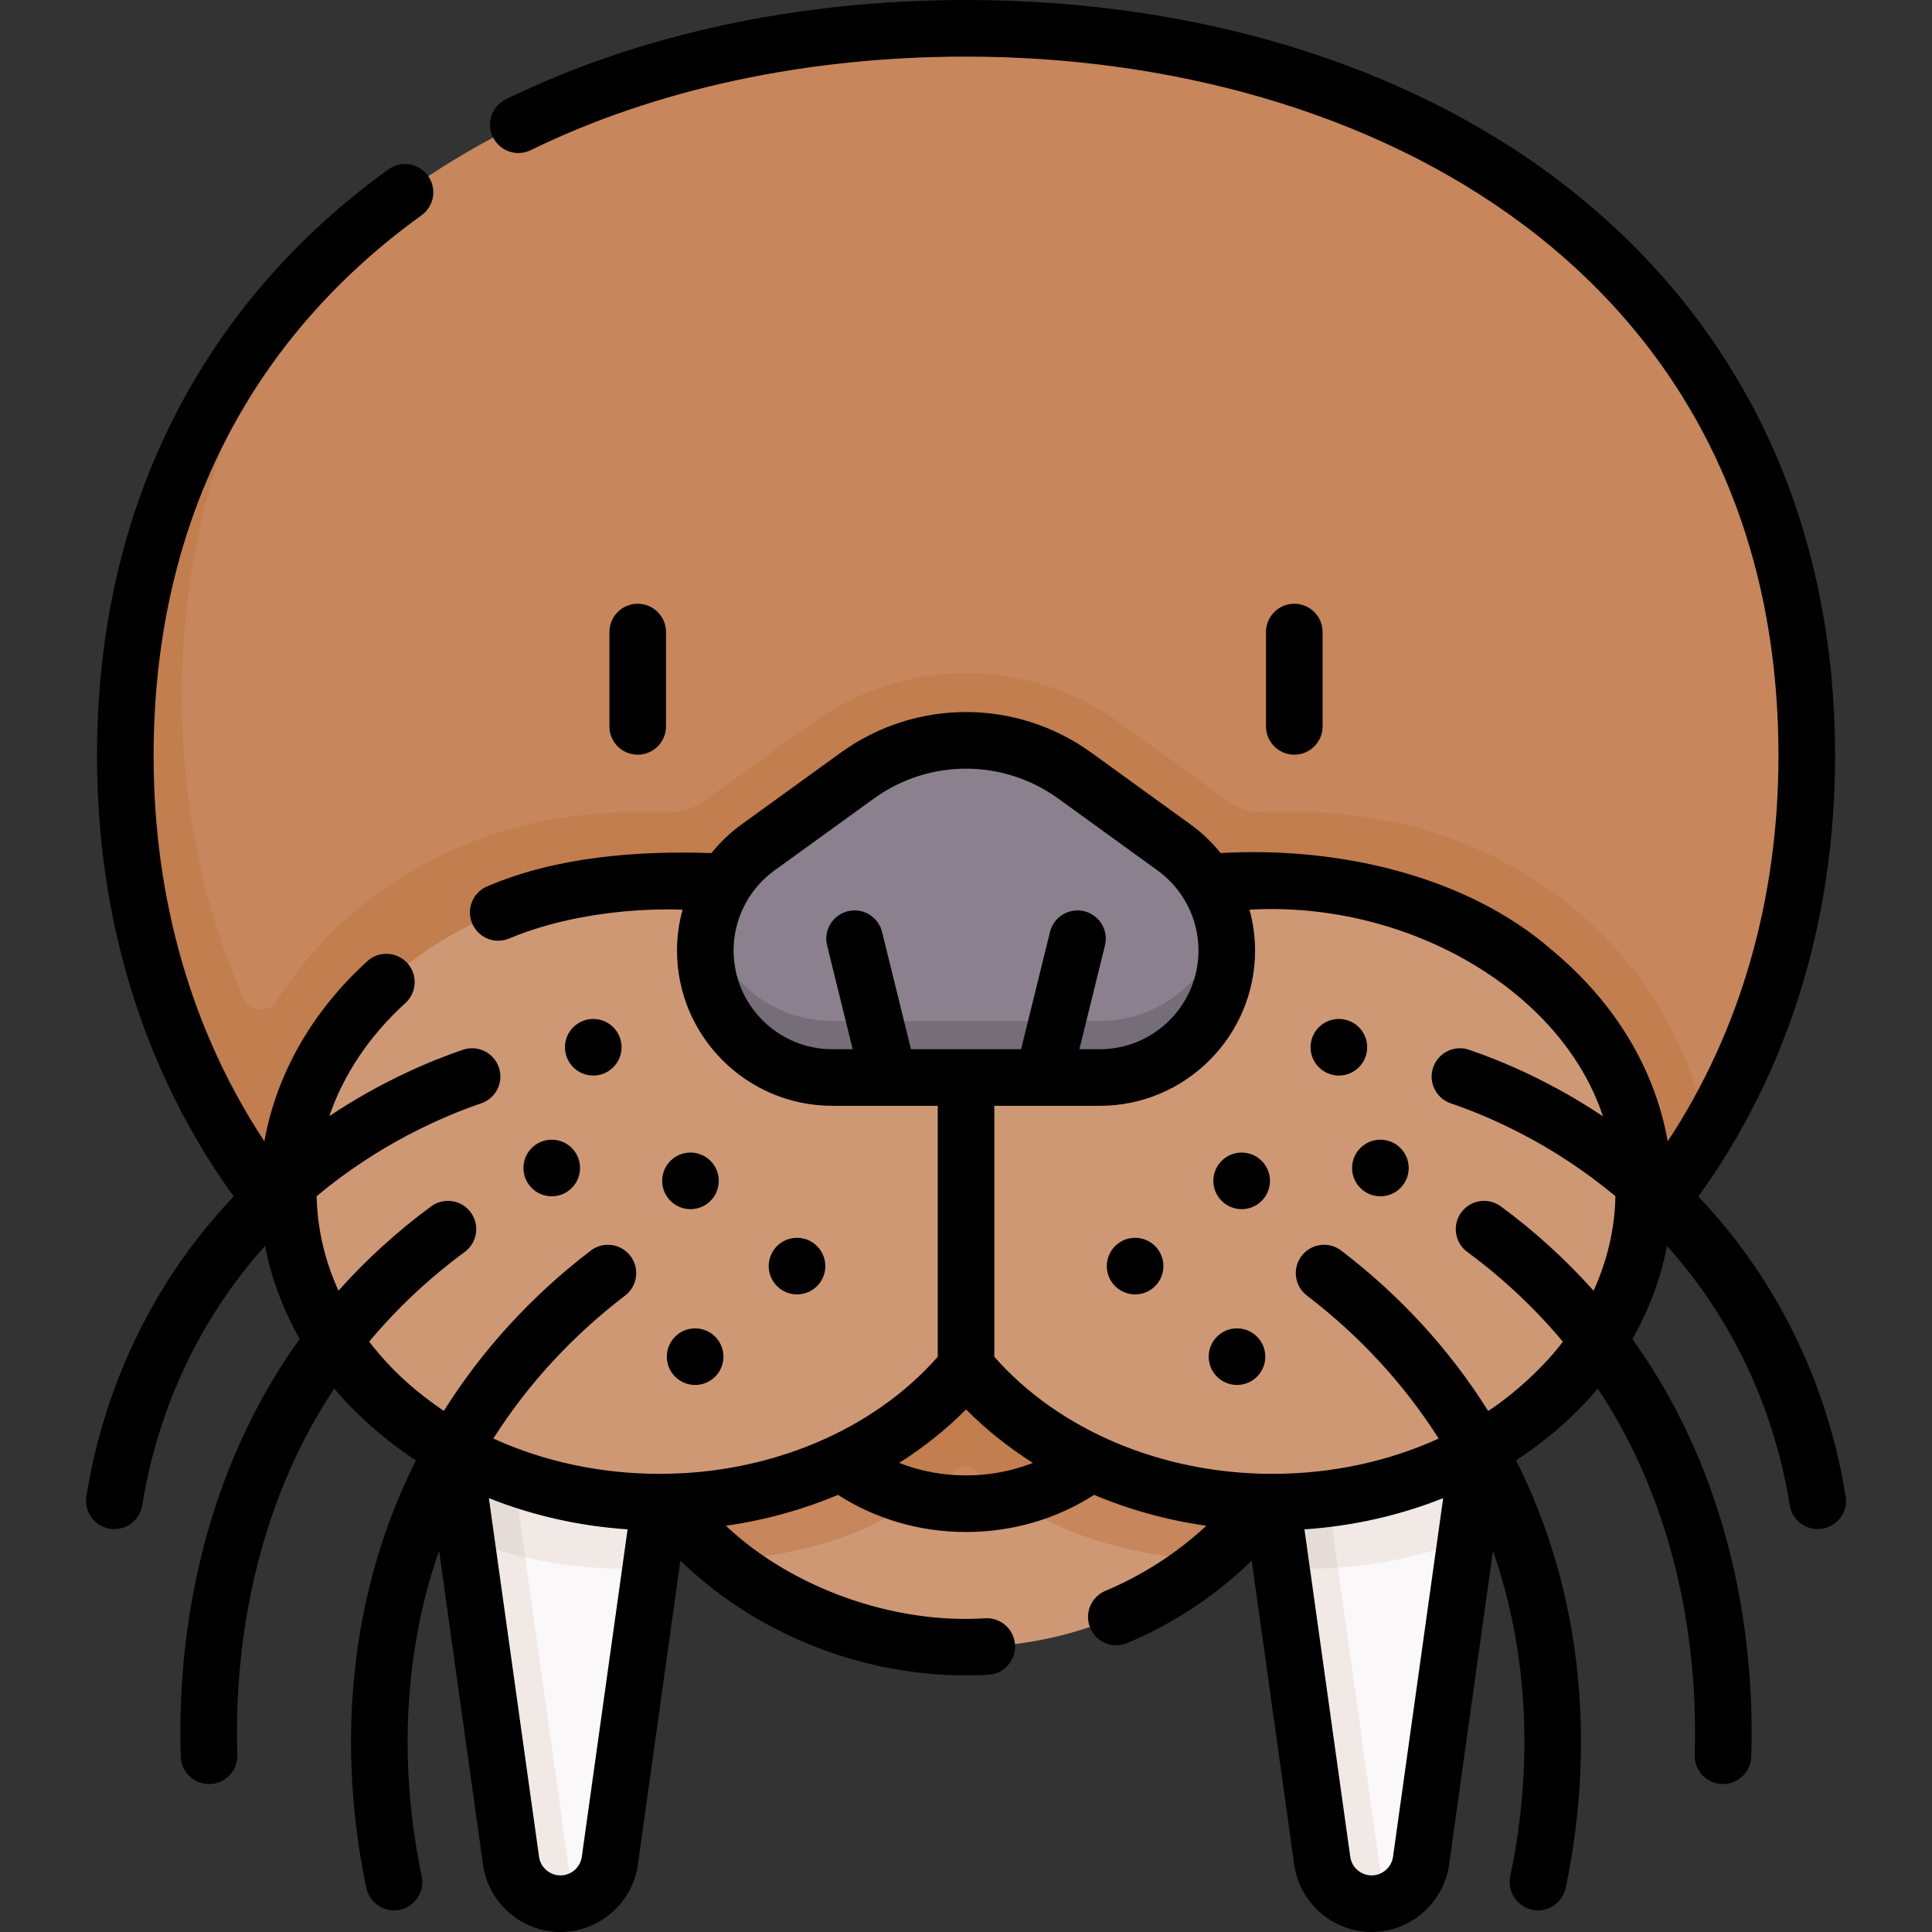 <svg id="Capa_1" enable-background="new 0 0 512 512" height="512" viewBox="0 0 512 512" width="512" xmlns="http://www.w3.org/2000/svg"><rect x="0" y="0" width="512" height="512" fill="#333333" stroke="none"/><g><g><g><path d="m363.498 502.5s-8.18-2.859-9.093-9.389l-11.52-82.366 41.775-6.553 3.839 3.772-11.909 85.147c-.749 5.356-4.642 9.588-9.656 10.936-1.098.296-2.251-1.547-3.436-1.547z" fill="#faf8f8"/><path d="m366.934 504.047-12.395-88.622-7.63-2.309-7.355 2.411 10.851 77.583c.913 6.53 6.499 11.389 13.093 11.389.519 0 1.111-.03 1.759-.116.627-.083 1.189-.204 1.677-.336z" fill="#f0e9e6"/><path d="m394.998 361.5-55.444 32.904 2.297 16.681 12.688 4.341c11.96-.825 23.382-3.408 33.959-7.462z" fill="#f0e9e6"/><path d="m346.189 415.713c2.81 0 5.594-.097 8.351-.287l-7.542-53.926h-15l7.556 54.028c2.195.12 4.407.185 6.635.185z" fill="#e5dcd8"/></g><g><path d="m148.519 503.766s-8.18-4.125-9.093-10.655l-12.774-91.331 37.582 4.454 8.228 9.294-10.851 77.583c-.749 5.356-4.642 9.587-9.656 10.935-1.098.296-2.251-.28-3.436-.28z" fill="#faf8f8"/><path d="m151.956 504.046-12.773-91.322-8.37-5.767-7.296 1.006 11.909 85.147c.913 6.53 6.499 11.389 13.093 11.389.575.001 1.236-.036 1.961-.145.542-.081 1.036-.189 1.476-.308z" fill="#f0e9e6"/><path d="m127.149 403.255 12.034 9.469c8.529 1.95 17.453 2.988 26.645 2.988 2.228 0 4.44-.065 6.635-.185l7.556-54.028h-59z" fill="#f0e9e6"/><path d="m139.183 412.725-7.164-51.225h-15l6.498 46.464c5.041 1.932 10.275 3.528 15.666 4.761z" fill="#e5dcd8"/></g><path d="m478.811 200.303c0-123.051-99.752-192.803-222.803-192.803-66.808 0-126.744 20.565-167.58 59.054 0 0-48.223 46.063-48.223 133.749 0 123.051 95.064 159.229 218.114 159.229 84.816 0 193.889-59.218 193.889-59.218 16.969-28.168 26.603-61.776 26.603-100.011z" fill="#c7865b"/><path d="m452.209 300.314c-8.065-47.82-52.816-84.716-106.323-84.985h-10.842c-3.546 0-7.002-1.119-9.875-3.198l-28.39-20.542c-24.324-17.6-57.198-17.6-81.522 0l-28.39 20.542c-2.873 2.079-6.329 3.198-9.875 3.198h-10.86c-39.374.198-73.988 20.237-92.747 49.861-2.145 3.388-7.192 3.086-8.82-.579-10.542-23.727-16.359-50.619-16.359-80.308 0-47.514 14.879-87.076 40.223-117.749-34.379 32.402-55.223 77.506-55.223 133.749 0 38.235 9.637 71.841 26.606 100.009 1.052 1.746 6.359 9.712 7.467 11.416 46.178 71.438 132.993 93.289 214.722 85.617 57.544-5.281 111.133-26.982 149.784-69.521 1.585-1.745 3.106-3.545 4.637-5.336-.03.029-.062.056-.092.085 5.822-6.991 11.147-14.404 15.879-22.259z" fill="#c27e4e"/><g><g><path d="m329.541 392.632h-146.065l8.001 20.937c17.288 14.286 39.85 22.931 64.532 22.931 24.697 0 47.271-8.656 64.563-22.958z" fill="#cf9875"/><path d="m268.964 249.572h-25.911c-48.295 6.043-85.577 45.402-85.577 93.06 0 28.329 13.173 53.726 34.001 70.937 25.063-1.721 44.249-8.231 64.532-26.241 17.564 17.564 38.655 24.393 64.563 26.215 20.81-17.211 33.97-42.597 33.97-70.911-.001-47.658-37.284-87.017-85.578-93.06z" fill="#c7865b"/></g><g><path d="m279.805 383.25h-47.593l11.273 13.846c4.019.913 8.211 1.404 12.524 1.404 4.074 0 8.04-.439 11.855-1.256z" fill="#c7865b"/><path d="m202.212 347.25c0 24.195 17.604 44.468 41.273 49.846 3.492-2.348 6.976-5.003 10.483-7.993 1.152-.982 2.867-.941 3.969.096 3.191 3.006 6.499 5.68 9.926 8.044 24.005-5.145 41.942-25.571 41.942-49.994 0-28.304-107.593-28.304-107.593.001z" fill="#c27e4e"/></g></g><path d="m337.752 233.572h-163.487c-53.346.242-97.128 36.501-97.874 81.08-.769 45.969 43.59 83.434 98.419 83.434 29.335 0 55.667-10.729 73.699-27.743 2.689-2.537 5.086-14.662 7.498-14.662 1.588 0 4.809 12.124 7.498 14.662 18.032 17.014 44.364 27.743 73.699 27.743 54.83 0 99.188-37.466 98.42-83.434-.744-44.579-44.526-80.839-97.872-81.08z" fill="#cf9875"/><g><path d="m311.178 224.612-26.326-19.049c-17.212-12.455-40.475-12.455-57.687 0l-26.326 19.049c-6.687 4.839-11.285 11.906-13.083 19.789-.555 2.432.223 7.534.223 7.534 0 18.593 19.002 30.617 37.595 30.617h61.869c18.593 0 36.238-12.237 36.238-30.83 0 0 1.135-4.89.58-7.322-1.798-7.882-6.396-14.949-13.083-19.788z" fill="#8b818e"/><path d="m291.443 270.553h-70.869c-16.008 0-29.403-11.178-32.819-26.152-.555 2.432-.848 4.94-.848 7.486 0 18.593 15.073 33.666 33.666 33.666h7.243l7.268-3 8.228 3h12.695 12.721l8.249-3 7.22 3h7.243c18.593 0 33.666-15.073 33.666-33.666 0-2.546-.293-5.054-.848-7.485-3.413 14.973-16.807 26.151-32.815 26.151z" fill="#756e78"/></g></g><g><path d="m218.721 335.532c0-4.143-3.358-7.5-7.5-7.5h-.01c-4.142 0-7.495 3.357-7.495 7.5s3.363 7.5 7.505 7.5 7.5-3.357 7.5-7.5z"/><path d="m184.211 352.032c-4.142 0-7.495 3.357-7.495 7.5s3.363 7.5 7.505 7.5 7.5-3.357 7.5-7.5-3.358-7.5-7.5-7.5z"/><path d="m146.211 302.032c-4.142 0-7.495 3.357-7.495 7.5s3.363 7.5 7.505 7.5 7.5-3.357 7.5-7.5-3.358-7.5-7.5-7.5z"/><path d="m157.221 285.032c4.142 0 7.5-3.357 7.5-7.5s-3.358-7.5-7.5-7.5h-.01c-4.142 0-7.495 3.357-7.495 7.5s3.363 7.5 7.505 7.5z"/><path d="m182.986 305.44h-.01c-4.142 0-7.495 3.357-7.495 7.5s3.363 7.5 7.505 7.5 7.5-3.357 7.5-7.5-3.358-7.5-7.5-7.5z"/><path d="m489.116 396.552c-2.718-17.156-9.931-42.803-28.857-67.554-3.28-4.289-6.691-8.242-10.172-11.903 23.742-32.938 36.225-73.004 36.225-116.793 0-60.836-23.522-112.139-68.023-148.362-41.149-33.494-98.782-51.94-162.281-51.94-44.55 0-86.715 9.098-121.937 26.311-3.722 1.818-5.264 6.31-3.445 10.031s6.312 5.262 10.031 3.445c33.183-16.216 73.071-24.787 115.351-24.787 107.167 0 215.303 57.297 215.303 185.303 0 38.01-10.092 72.926-29.351 102.159-3.384-19.193-14.029-36.892-30.762-50.752-22.577-19.652-56.531-27.436-87.724-25.639-2.27-2.822-4.908-5.371-7.9-7.535l-26.326-19.049c-19.881-14.387-46.598-14.387-66.48 0l-26.326 19.049c-2.991 2.165-5.63 4.713-7.9 7.535-19.434-.662-41.068.966-59.328 8.78-3.837 1.561-5.683 5.936-4.122 9.772 1.184 2.912 3.989 4.677 6.95 4.677.941 0 1.898-.179 2.823-.555 13.222-5.631 30.651-8.21 46.016-7.675-.956 3.493-1.473 7.125-1.473 10.816 0 22.699 18.467 41.166 41.166 41.166h27.935v66.515c-17.131 19.467-44.459 31.017-73.697 31.017-15.672 0-30.765-3.282-44.07-9.361 9.174-14.43 20.893-27.159 34.918-37.883 3.291-2.516 3.918-7.224 1.402-10.514-2.517-3.29-7.222-3.917-10.514-1.402-15.673 11.984-28.745 26.265-38.934 42.492-7.05-4.857-13.46-10.199-19.778-18.362 7.375-8.828 15.871-16.823 25.319-23.776 3.336-2.455 4.05-7.15 1.595-10.486-2.455-3.337-7.151-4.05-10.486-1.596-9.008 6.629-17.234 14.129-24.565 22.338-3.635-7.971-5.618-16.441-5.786-25.039 16.548-13.818 33.329-21.092 43.612-24.6 3.92-1.337 6.014-5.6 4.677-9.52s-5.597-6.015-9.52-4.678c-8.71 2.971-21.622 8.377-35.418 17.592 3.773-11.013 10.62-21.288 20.171-29.969 3.065-2.786 3.292-7.529.505-10.595-2.786-3.065-7.53-3.29-10.594-.505-14.694 13.356-24.125 29.985-27.284 47.75-19.263-29.234-29.357-64.155-29.357-102.17 0-60.229 24.554-109.764 71.006-143.251 3.36-2.422 4.121-7.109 1.698-10.47-2.422-3.36-7.11-4.12-10.47-1.698-24.3 17.518-43.278 39.354-56.406 64.905-13.82 26.896-20.828 57.35-20.828 90.514 0 43.785 12.481 83.847 36.218 116.782-3.485 3.664-6.899 7.619-10.181 11.912-18.926 24.752-26.14 50.397-28.858 67.554-.648 4.091 2.143 7.934 6.234 8.581.398.063.792.094 1.183.094 3.625 0 6.813-2.634 7.398-6.327 2.447-15.445 8.938-38.53 25.958-60.79 2.142-2.801 4.346-5.441 6.591-7.941 1.635 8.575 4.739 16.884 9.169 24.678-29.123 40.527-32.329 86.297-31.512 110.703.135 4.055 3.465 7.249 7.491 7.249.084 0 .17-.001.255-.004 4.14-.139 7.383-3.607 7.245-7.747-.721-21.568 1.931-61.238 25.678-97.078 5.209 6.33 13.447 13.74 21.652 19.047-22.641 45.048-18.14 89.822-13.14 113.312.75 3.525 3.863 5.94 7.328 5.94.517 0 1.042-.055 1.569-.166 4.051-.862 6.637-4.846 5.774-8.897-3.936-18.49-7.548-51.361 4.602-86.265l11.638 83.211c1.424 10.176 10.246 17.85 20.521 17.85s19.097-7.674 20.521-17.85l11.268-80.571c20.983 20.388 51.052 31.908 81.587 30.266 4.136-.218 7.312-3.747 7.095-7.884-.217-4.136-3.727-7.347-7.884-7.095-24.289 1.569-51.215-7.969-68.745-24.523 10.38-1.478 20.382-4.252 29.697-8.183 10.062 6.441 21.72 9.839 33.951 9.839 12.227 0 23.887-3.398 33.95-9.839 9.324 3.934 19.335 6.71 29.726 8.187-7.756 7.203-16.826 13.07-26.769 17.26-3.816 1.608-5.606 6.007-3.998 9.824 1.208 2.865 3.988 4.589 6.914 4.589.972 0 1.959-.189 2.91-.591 12.347-5.204 23.54-12.647 32.969-21.836l11.267 80.557c1.425 10.178 10.246 17.852 20.52 17.852s19.097-7.674 20.521-17.85l11.633-83.176c12.135 34.892 8.524 67.746 4.59 86.23-.862 4.052 1.724 8.035 5.774 8.897.526.111 1.052.166 1.569.166 3.464 0 6.577-2.416 7.328-5.94 4.999-23.488 9.499-68.257-13.137-113.303 7.568-5.02 15.07-11.184 21.656-19.045 23.74 35.837 26.392 75.501 25.671 97.068-.138 4.141 3.105 7.608 7.245 7.747.086.003.171.004.256.004 4.025 0 7.355-3.195 7.491-7.249.815-24.404-2.39-70.167-31.504-110.69 4.432-7.793 7.538-16.101 9.174-24.675 2.24 2.496 4.44 5.131 6.578 7.926 17.021 22.26 23.512 45.344 25.959 60.79.585 3.693 3.773 6.327 7.398 6.327.39 0 .785-.03 1.183-.094 4.092-.648 6.883-4.49 6.234-8.581zm-294.708-144.664c0-8.368 4.047-16.294 10.827-21.199l26.326-19.049c7.312-5.291 15.879-7.936 24.447-7.936s17.135 2.645 24.447 7.936l26.326 19.049c6.779 4.905 10.827 12.83 10.827 21.199 0 14.428-11.738 26.166-26.166 26.166h-5.395l6.777-27.495c.991-4.021-1.466-8.086-5.487-9.077-4.02-.987-8.086 1.466-9.077 5.487l-7.661 31.085h-29.181l-7.661-31.085c-.992-4.021-5.056-6.477-9.077-5.487-4.021.991-6.479 5.055-5.487 9.077l6.776 27.495h-5.395c-14.428 0-26.166-11.739-26.166-26.166zm-40.224 240.184c-.393 2.81-2.829 4.928-5.666 4.928-2.836 0-5.272-2.118-5.665-4.928l-13.294-95.054c11.458 4.58 23.89 7.41 36.761 8.278zm101.824-101.072c-6.182 0-12.162-1.135-17.718-3.315 6.48-4.105 12.438-8.848 17.718-14.179 5.28 5.331 11.238 10.074 17.718 14.179-5.557 2.18-11.537 3.315-17.718 3.315zm113.155 101.071c-.394 2.81-2.829 4.929-5.666 4.929-2.836 0-5.271-2.119-5.665-4.928l-12.137-86.776c12.871-.867 25.303-3.697 36.762-8.277zm25.227-118.146c-10.19-16.232-23.263-30.515-38.938-42.5-3.29-2.518-7.997-1.887-10.514 1.402-2.516 3.291-1.888 7.998 1.402 10.514 14.026 10.724 25.746 23.456 34.921 37.889-13.302 6.075-28.39 9.355-44.057 9.355-29.24 0-56.568-11.55-73.697-31.017v-66.514h27.935c22.699 0 41.166-18.467 41.166-41.166 0-3.692-.518-7.324-1.474-10.816 42.098-2.383 82.747 21.563 93.651 54.754-13.815-9.235-26.748-14.651-35.468-17.626-3.914-1.337-8.183.756-9.52 4.678-1.337 3.92.757 8.182 4.678 9.52 10.286 3.508 27.075 10.787 43.628 24.614-.171 8.597-2.155 17.066-5.792 25.036-7.335-8.214-15.564-15.718-24.576-22.35-3.337-2.454-8.032-1.74-10.486 1.596-2.455 3.336-1.74 8.031 1.596 10.486 9.451 6.955 17.95 14.954 25.327 23.786-4.338 5.799-11.961 13.222-19.782 18.359z"/><path d="m300.819 328.032h-.01c-4.142 0-7.495 3.357-7.495 7.5s3.363 7.5 7.505 7.5c4.143 0 7.5-3.357 7.5-7.5s-3.358-7.5-7.5-7.5z"/><path d="m327.819 352.032h-.01c-4.142 0-7.495 3.357-7.495 7.5s3.363 7.5 7.505 7.5c4.143 0 7.5-3.357 7.5-7.5s-3.358-7.5-7.5-7.5z"/><path d="m365.819 302.032h-.01c-4.142 0-7.495 3.357-7.495 7.5s3.363 7.5 7.505 7.5c4.143 0 7.5-3.357 7.5-7.5s-3.358-7.5-7.5-7.5z"/><path d="m362.319 277.532c0-4.143-3.357-7.5-7.5-7.5h-.01c-4.142 0-7.495 3.357-7.495 7.5s3.363 7.5 7.505 7.5 7.5-3.357 7.5-7.5z"/><path d="m329.054 305.44h-.01c-4.142 0-7.495 3.357-7.495 7.5s3.363 7.5 7.505 7.5c4.143 0 7.5-3.357 7.5-7.5s-3.358-7.5-7.5-7.5z"/><g><g><path d="m169 200c-4.142 0-7.5-3.357-7.5-7.5v-25c0-4.143 3.358-7.5 7.5-7.5s7.5 3.357 7.5 7.5v25c0 4.143-3.358 7.5-7.5 7.5z"/></g><g><path d="m343 200c-4.143 0-7.5-3.357-7.5-7.5v-25c0-4.143 3.357-7.5 7.5-7.5s7.5 3.357 7.5 7.5v25c0 4.143-3.357 7.5-7.5 7.5z"/></g></g></g></g></svg>